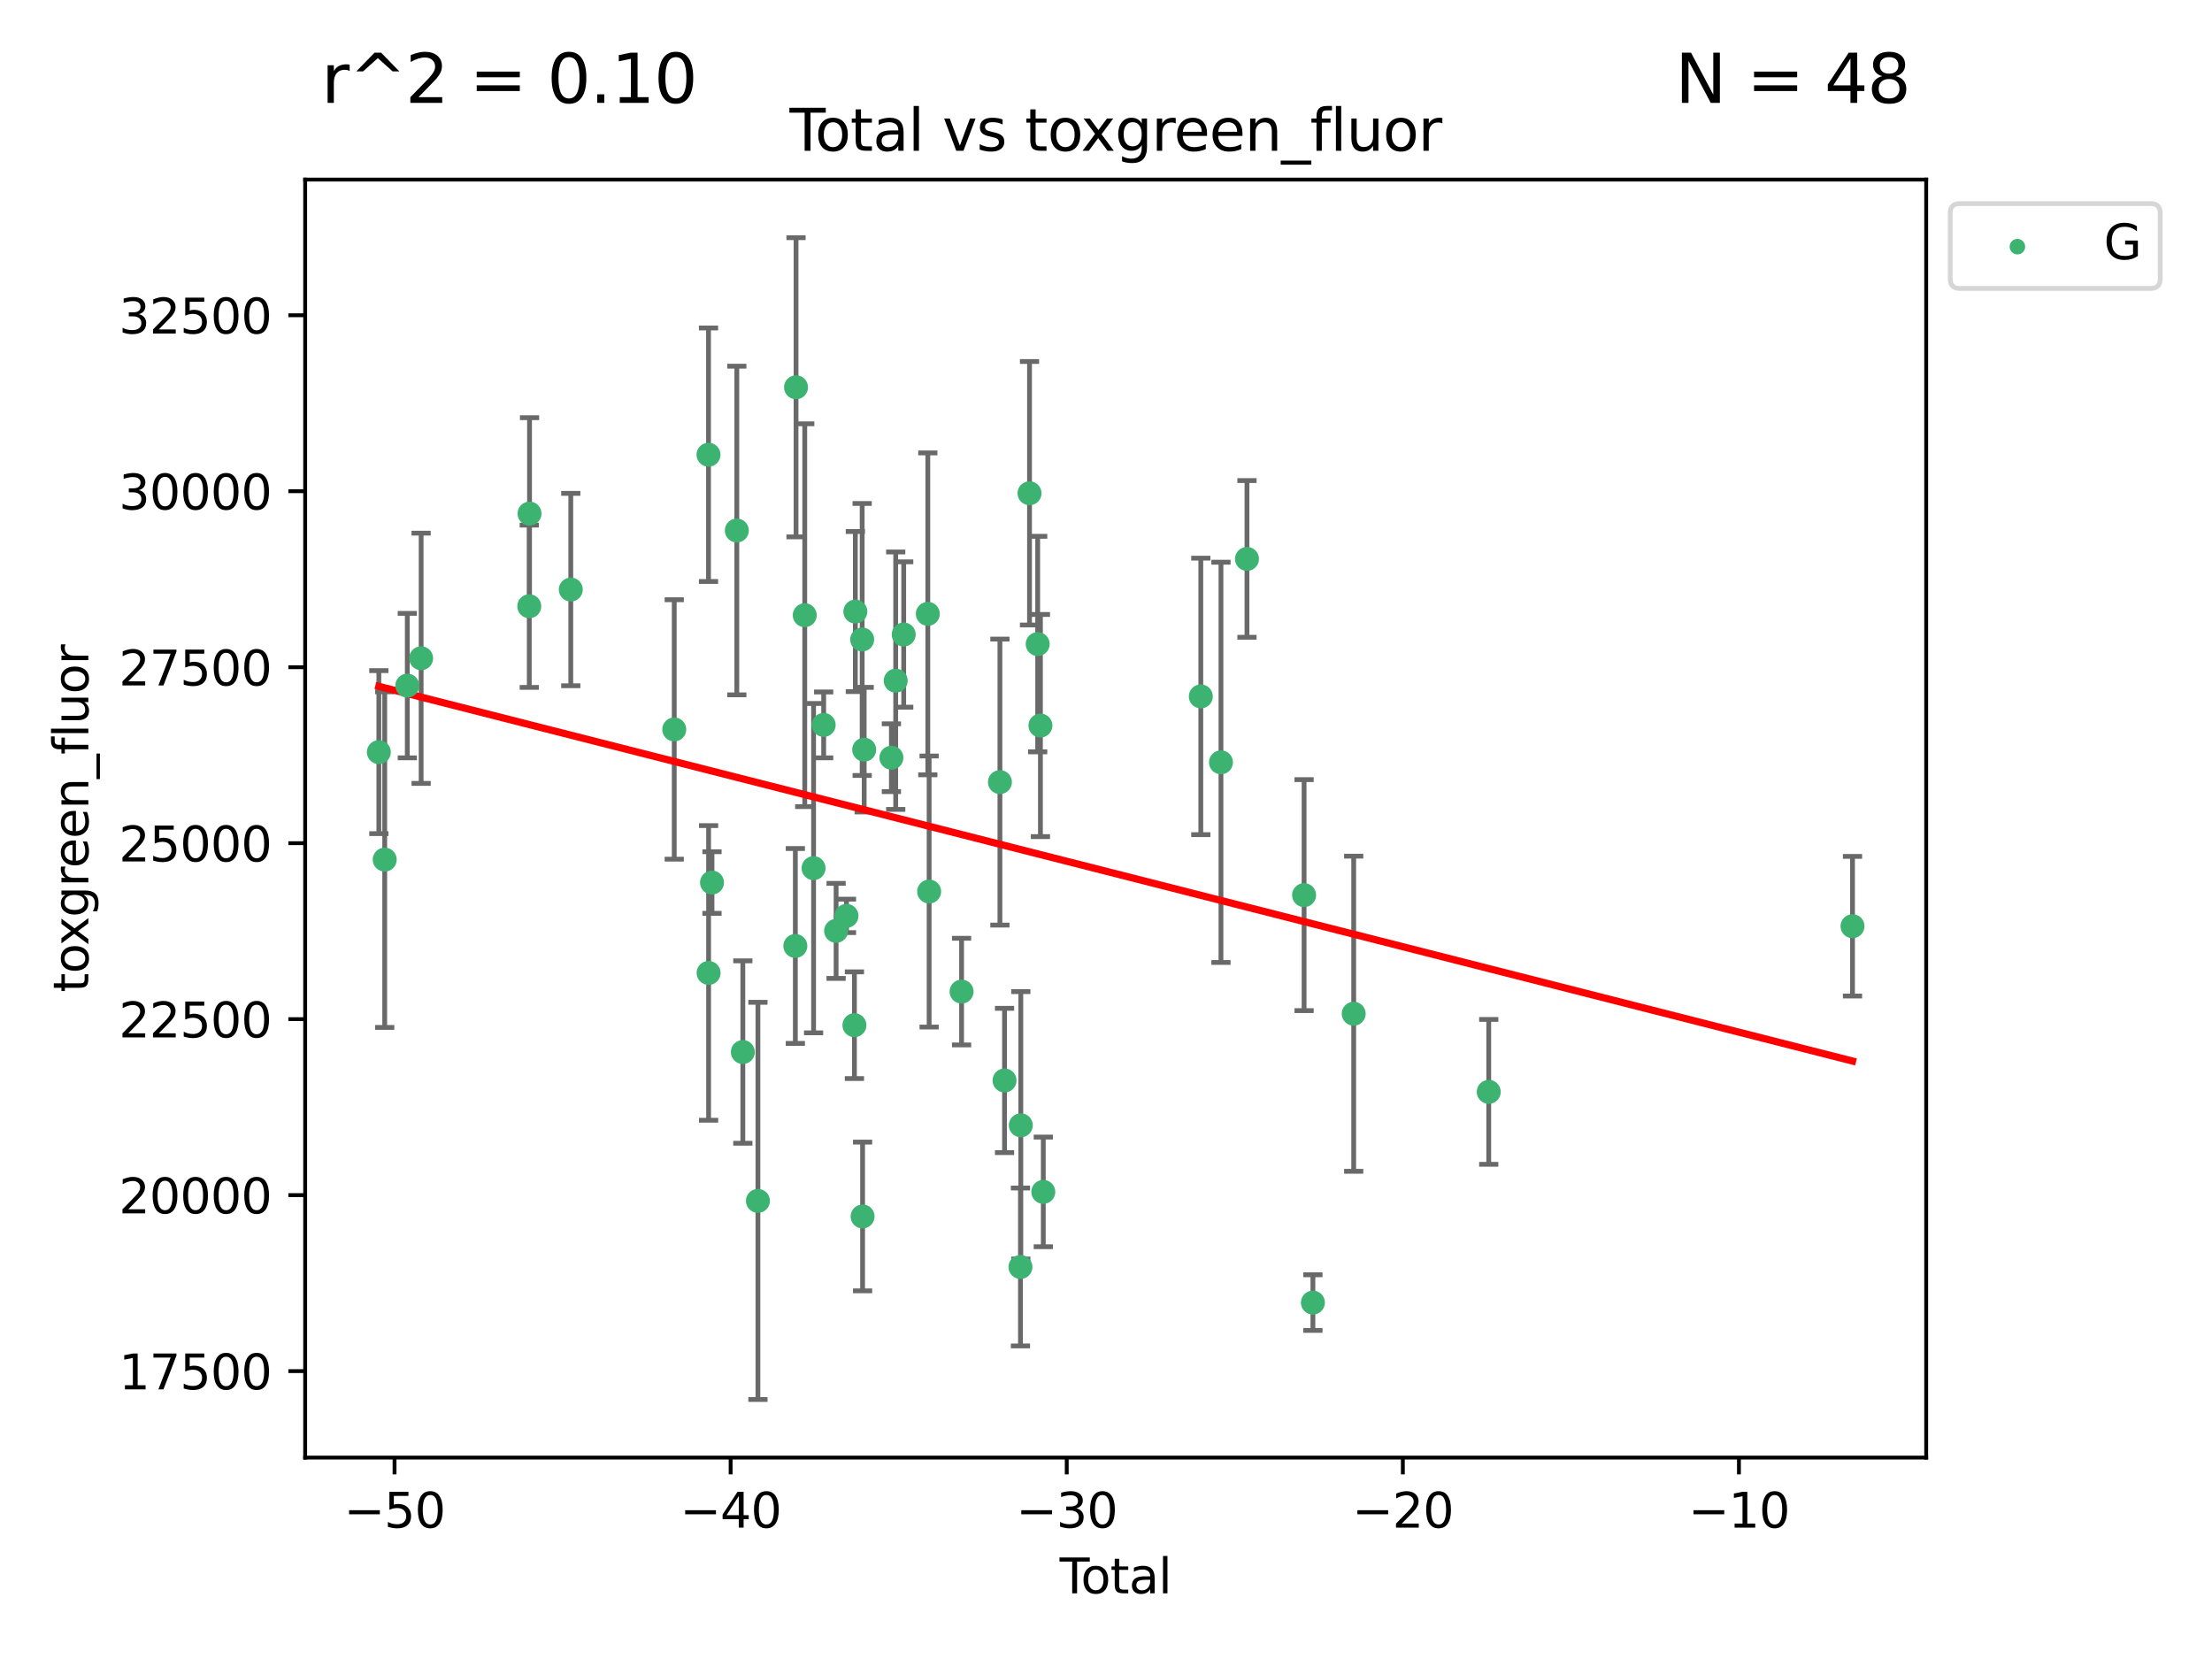 <?xml version="1.0" encoding="utf-8" standalone="no"?>
<!DOCTYPE svg PUBLIC "-//W3C//DTD SVG 1.1//EN"
  "http://www.w3.org/Graphics/SVG/1.1/DTD/svg11.dtd">
<svg xmlns:xlink="http://www.w3.org/1999/xlink" width="460.8pt" height="345.6pt" viewBox="0 0 460.8 345.6" xmlns="http://www.w3.org/2000/svg" version="1.1">
 <defs>
  <style type="text/css">*{stroke-linejoin: round; stroke-linecap: butt}</style>
 </defs>
 <g id="figure_1">
  <g id="patch_1">
   <path d="M 0 345.6 
L 460.8 345.6 
L 460.8 0 
L 0 0 
z
" style="fill: #ffffff"/>
  </g>
  <g id="axes_1">
   <g id="patch_2">
    <path d="M 63.571 303.64 
L 401.26 303.64 
L 401.26 37.411 
L 63.571 37.411 
z
" style="fill: #ffffff"/>
   </g>
   <g id="PathCollection_1">
    <defs>
     <path id="m7cd2147541" d="M 0 1.118 
C 0.297 1.118 0.581 1 0.791 0.791 
C 1 0.581 1.118 0.297 1.118 0 
C 1.118 -0.297 1 -0.581 0.791 -0.791 
C 0.581 -1 0.297 -1.118 0 -1.118 
C -0.297 -1.118 -0.581 -1 -0.791 -0.791 
C -1 -0.581 -1.118 -0.297 -1.118 0 
C -1.118 0.297 -1 0.581 -0.791 0.791 
C -0.581 1 -0.297 1.118 0 1.118 
z
" style="stroke: #3cb371"/>
    </defs>
    <g clip-path="url(#pd0bba29c1c)">
     <use xlink:href="#m7cd2147541" x="78.921" y="156.682" style="fill: #3cb371; stroke: #3cb371"/>
     <use xlink:href="#m7cd2147541" x="80.143" y="179.073" style="fill: #3cb371; stroke: #3cb371"/>
     <use xlink:href="#m7cd2147541" x="84.848" y="142.825" style="fill: #3cb371; stroke: #3cb371"/>
     <use xlink:href="#m7cd2147541" x="87.729" y="137.13" style="fill: #3cb371; stroke: #3cb371"/>
     <use xlink:href="#m7cd2147541" x="110.258" y="126.294" style="fill: #3cb371; stroke: #3cb371"/>
     <use xlink:href="#m7cd2147541" x="110.312" y="106.989" style="fill: #3cb371; stroke: #3cb371"/>
     <use xlink:href="#m7cd2147541" x="118.905" y="122.815" style="fill: #3cb371; stroke: #3cb371"/>
     <use xlink:href="#m7cd2147541" x="140.458" y="151.956" style="fill: #3cb371; stroke: #3cb371"/>
     <use xlink:href="#m7cd2147541" x="147.595" y="94.728" style="fill: #3cb371; stroke: #3cb371"/>
     <use xlink:href="#m7cd2147541" x="147.614" y="202.68" style="fill: #3cb371; stroke: #3cb371"/>
     <use xlink:href="#m7cd2147541" x="148.322" y="183.851" style="fill: #3cb371; stroke: #3cb371"/>
     <use xlink:href="#m7cd2147541" x="153.492" y="110.516" style="fill: #3cb371; stroke: #3cb371"/>
     <use xlink:href="#m7cd2147541" x="154.747" y="219.157" style="fill: #3cb371; stroke: #3cb371"/>
     <use xlink:href="#m7cd2147541" x="157.889" y="250.168" style="fill: #3cb371; stroke: #3cb371"/>
     <use xlink:href="#m7cd2147541" x="165.684" y="197.062" style="fill: #3cb371; stroke: #3cb371"/>
     <use xlink:href="#m7cd2147541" x="165.828" y="80.677" style="fill: #3cb371; stroke: #3cb371"/>
     <use xlink:href="#m7cd2147541" x="167.644" y="128.156" style="fill: #3cb371; stroke: #3cb371"/>
     <use xlink:href="#m7cd2147541" x="169.483" y="180.849" style="fill: #3cb371; stroke: #3cb371"/>
     <use xlink:href="#m7cd2147541" x="171.586" y="151.012" style="fill: #3cb371; stroke: #3cb371"/>
     <use xlink:href="#m7cd2147541" x="174.176" y="193.919" style="fill: #3cb371; stroke: #3cb371"/>
     <use xlink:href="#m7cd2147541" x="176.336" y="190.794" style="fill: #3cb371; stroke: #3cb371"/>
     <use xlink:href="#m7cd2147541" x="177.992" y="213.567" style="fill: #3cb371; stroke: #3cb371"/>
     <use xlink:href="#m7cd2147541" x="178.185" y="127.398" style="fill: #3cb371; stroke: #3cb371"/>
     <use xlink:href="#m7cd2147541" x="179.605" y="133.216" style="fill: #3cb371; stroke: #3cb371"/>
     <use xlink:href="#m7cd2147541" x="179.692" y="253.409" style="fill: #3cb371; stroke: #3cb371"/>
     <use xlink:href="#m7cd2147541" x="180.026" y="156.171" style="fill: #3cb371; stroke: #3cb371"/>
     <use xlink:href="#m7cd2147541" x="185.695" y="157.841" style="fill: #3cb371; stroke: #3cb371"/>
     <use xlink:href="#m7cd2147541" x="186.593" y="141.798" style="fill: #3cb371; stroke: #3cb371"/>
     <use xlink:href="#m7cd2147541" x="188.257" y="132.178" style="fill: #3cb371; stroke: #3cb371"/>
     <use xlink:href="#m7cd2147541" x="193.281" y="127.878" style="fill: #3cb371; stroke: #3cb371"/>
     <use xlink:href="#m7cd2147541" x="193.556" y="185.721" style="fill: #3cb371; stroke: #3cb371"/>
     <use xlink:href="#m7cd2147541" x="200.313" y="206.568" style="fill: #3cb371; stroke: #3cb371"/>
     <use xlink:href="#m7cd2147541" x="208.3" y="162.925" style="fill: #3cb371; stroke: #3cb371"/>
     <use xlink:href="#m7cd2147541" x="209.264" y="225.08" style="fill: #3cb371; stroke: #3cb371"/>
     <use xlink:href="#m7cd2147541" x="212.581" y="263.934" style="fill: #3cb371; stroke: #3cb371"/>
     <use xlink:href="#m7cd2147541" x="212.653" y="234.419" style="fill: #3cb371; stroke: #3cb371"/>
     <use xlink:href="#m7cd2147541" x="214.468" y="102.753" style="fill: #3cb371; stroke: #3cb371"/>
     <use xlink:href="#m7cd2147541" x="216.169" y="134.173" style="fill: #3cb371; stroke: #3cb371"/>
     <use xlink:href="#m7cd2147541" x="216.74" y="151.144" style="fill: #3cb371; stroke: #3cb371"/>
     <use xlink:href="#m7cd2147541" x="217.338" y="248.292" style="fill: #3cb371; stroke: #3cb371"/>
     <use xlink:href="#m7cd2147541" x="250.151" y="145.073" style="fill: #3cb371; stroke: #3cb371"/>
     <use xlink:href="#m7cd2147541" x="254.349" y="158.806" style="fill: #3cb371; stroke: #3cb371"/>
     <use xlink:href="#m7cd2147541" x="259.768" y="116.433" style="fill: #3cb371; stroke: #3cb371"/>
     <use xlink:href="#m7cd2147541" x="271.666" y="186.469" style="fill: #3cb371; stroke: #3cb371"/>
     <use xlink:href="#m7cd2147541" x="273.503" y="271.352" style="fill: #3cb371; stroke: #3cb371"/>
     <use xlink:href="#m7cd2147541" x="281.999" y="211.177" style="fill: #3cb371; stroke: #3cb371"/>
     <use xlink:href="#m7cd2147541" x="310.133" y="227.456" style="fill: #3cb371; stroke: #3cb371"/>
     <use xlink:href="#m7cd2147541" x="385.911" y="192.947" style="fill: #3cb371; stroke: #3cb371"/>
    </g>
   </g>
   <g id="matplotlib.axis_1">
    <g id="xtick_1">
     <g id="line2d_1">
      <defs>
       <path id="m97e95eb93e" d="M 0 0 
L 0 3.5 
" style="stroke: #000000; stroke-width: 0.8"/>
      </defs>
      <g>
       <use xlink:href="#m97e95eb93e" x="82.19" y="303.64" style="stroke: #000000; stroke-width: 0.8"/>
      </g>
     </g>
     <g id="text_1">
      <!-- −50 -->
      <g transform="translate(71.637 318.238)scale(0.1 -0.1)">
       <defs>
        <path id="DejaVuSans-2212" d="M 678 2272 
L 4684 2272 
L 4684 1741 
L 678 1741 
L 678 2272 
z
" transform="scale(0.016)"/>
        <path id="DejaVuSans-35" d="M 691 4666 
L 3169 4666 
L 3169 4134 
L 1269 4134 
L 1269 2991 
Q 1406 3038 1543 3061 
Q 1681 3084 1819 3084 
Q 2600 3084 3056 2656 
Q 3513 2228 3513 1497 
Q 3513 744 3044 326 
Q 2575 -91 1722 -91 
Q 1428 -91 1123 -41 
Q 819 9 494 109 
L 494 744 
Q 775 591 1075 516 
Q 1375 441 1709 441 
Q 2250 441 2565 725 
Q 2881 1009 2881 1497 
Q 2881 1984 2565 2268 
Q 2250 2553 1709 2553 
Q 1456 2553 1204 2497 
Q 953 2441 691 2322 
L 691 4666 
z
" transform="scale(0.016)"/>
        <path id="DejaVuSans-30" d="M 2034 4250 
Q 1547 4250 1301 3770 
Q 1056 3291 1056 2328 
Q 1056 1369 1301 889 
Q 1547 409 2034 409 
Q 2525 409 2770 889 
Q 3016 1369 3016 2328 
Q 3016 3291 2770 3770 
Q 2525 4250 2034 4250 
z
M 2034 4750 
Q 2819 4750 3233 4129 
Q 3647 3509 3647 2328 
Q 3647 1150 3233 529 
Q 2819 -91 2034 -91 
Q 1250 -91 836 529 
Q 422 1150 422 2328 
Q 422 3509 836 4129 
Q 1250 4750 2034 4750 
z
" transform="scale(0.016)"/>
       </defs>
       <use xlink:href="#DejaVuSans-2212"/>
       <use xlink:href="#DejaVuSans-35" x="83.789"/>
       <use xlink:href="#DejaVuSans-30" x="147.412"/>
      </g>
     </g>
    </g>
    <g id="xtick_2">
     <g id="line2d_2">
      <g>
       <use xlink:href="#m97e95eb93e" x="152.205" y="303.64" style="stroke: #000000; stroke-width: 0.8"/>
      </g>
     </g>
     <g id="text_2">
      <!-- −40 -->
      <g transform="translate(141.653 318.238)scale(0.1 -0.1)">
       <defs>
        <path id="DejaVuSans-34" d="M 2419 4116 
L 825 1625 
L 2419 1625 
L 2419 4116 
z
M 2253 4666 
L 3047 4666 
L 3047 1625 
L 3713 1625 
L 3713 1100 
L 3047 1100 
L 3047 0 
L 2419 0 
L 2419 1100 
L 313 1100 
L 313 1709 
L 2253 4666 
z
" transform="scale(0.016)"/>
       </defs>
       <use xlink:href="#DejaVuSans-2212"/>
       <use xlink:href="#DejaVuSans-34" x="83.789"/>
       <use xlink:href="#DejaVuSans-30" x="147.412"/>
      </g>
     </g>
    </g>
    <g id="xtick_3">
     <g id="line2d_3">
      <g>
       <use xlink:href="#m97e95eb93e" x="222.221" y="303.64" style="stroke: #000000; stroke-width: 0.8"/>
      </g>
     </g>
     <g id="text_3">
      <!-- −30 -->
      <g transform="translate(211.669 318.238)scale(0.1 -0.1)">
       <defs>
        <path id="DejaVuSans-33" d="M 2597 2516 
Q 3050 2419 3304 2112 
Q 3559 1806 3559 1356 
Q 3559 666 3084 287 
Q 2609 -91 1734 -91 
Q 1441 -91 1130 -33 
Q 819 25 488 141 
L 488 750 
Q 750 597 1062 519 
Q 1375 441 1716 441 
Q 2309 441 2620 675 
Q 2931 909 2931 1356 
Q 2931 1769 2642 2001 
Q 2353 2234 1838 2234 
L 1294 2234 
L 1294 2753 
L 1863 2753 
Q 2328 2753 2575 2939 
Q 2822 3125 2822 3475 
Q 2822 3834 2567 4026 
Q 2313 4219 1838 4219 
Q 1578 4219 1281 4162 
Q 984 4106 628 3988 
L 628 4550 
Q 988 4650 1302 4700 
Q 1616 4750 1894 4750 
Q 2613 4750 3031 4423 
Q 3450 4097 3450 3541 
Q 3450 3153 3228 2886 
Q 3006 2619 2597 2516 
z
" transform="scale(0.016)"/>
       </defs>
       <use xlink:href="#DejaVuSans-2212"/>
       <use xlink:href="#DejaVuSans-33" x="83.789"/>
       <use xlink:href="#DejaVuSans-30" x="147.412"/>
      </g>
     </g>
    </g>
    <g id="xtick_4">
     <g id="line2d_4">
      <g>
       <use xlink:href="#m97e95eb93e" x="292.237" y="303.64" style="stroke: #000000; stroke-width: 0.8"/>
      </g>
     </g>
     <g id="text_4">
      <!-- −20 -->
      <g transform="translate(281.684 318.238)scale(0.1 -0.1)">
       <defs>
        <path id="DejaVuSans-32" d="M 1228 531 
L 3431 531 
L 3431 0 
L 469 0 
L 469 531 
Q 828 903 1448 1529 
Q 2069 2156 2228 2338 
Q 2531 2678 2651 2914 
Q 2772 3150 2772 3378 
Q 2772 3750 2511 3984 
Q 2250 4219 1831 4219 
Q 1534 4219 1204 4116 
Q 875 4013 500 3803 
L 500 4441 
Q 881 4594 1212 4672 
Q 1544 4750 1819 4750 
Q 2544 4750 2975 4387 
Q 3406 4025 3406 3419 
Q 3406 3131 3298 2873 
Q 3191 2616 2906 2266 
Q 2828 2175 2409 1742 
Q 1991 1309 1228 531 
z
" transform="scale(0.016)"/>
       </defs>
       <use xlink:href="#DejaVuSans-2212"/>
       <use xlink:href="#DejaVuSans-32" x="83.789"/>
       <use xlink:href="#DejaVuSans-30" x="147.412"/>
      </g>
     </g>
    </g>
    <g id="xtick_5">
     <g id="line2d_5">
      <g>
       <use xlink:href="#m97e95eb93e" x="362.252" y="303.64" style="stroke: #000000; stroke-width: 0.8"/>
      </g>
     </g>
     <g id="text_5">
      <!-- −10 -->
      <g transform="translate(351.7 318.238)scale(0.1 -0.1)">
       <defs>
        <path id="DejaVuSans-31" d="M 794 531 
L 1825 531 
L 1825 4091 
L 703 3866 
L 703 4441 
L 1819 4666 
L 2450 4666 
L 2450 531 
L 3481 531 
L 3481 0 
L 794 0 
L 794 531 
z
" transform="scale(0.016)"/>
       </defs>
       <use xlink:href="#DejaVuSans-2212"/>
       <use xlink:href="#DejaVuSans-31" x="83.789"/>
       <use xlink:href="#DejaVuSans-30" x="147.412"/>
      </g>
     </g>
    </g>
    <g id="text_6">
     <!-- Total -->
     <g transform="translate(220.739 331.917)scale(0.1 -0.1)">
      <defs>
       <path id="DejaVuSans-54" d="M -19 4666 
L 3928 4666 
L 3928 4134 
L 2272 4134 
L 2272 0 
L 1638 0 
L 1638 4134 
L -19 4134 
L -19 4666 
z
" transform="scale(0.016)"/>
       <path id="DejaVuSans-6f" d="M 1959 3097 
Q 1497 3097 1228 2736 
Q 959 2375 959 1747 
Q 959 1119 1226 758 
Q 1494 397 1959 397 
Q 2419 397 2687 759 
Q 2956 1122 2956 1747 
Q 2956 2369 2687 2733 
Q 2419 3097 1959 3097 
z
M 1959 3584 
Q 2709 3584 3137 3096 
Q 3566 2609 3566 1747 
Q 3566 888 3137 398 
Q 2709 -91 1959 -91 
Q 1206 -91 779 398 
Q 353 888 353 1747 
Q 353 2609 779 3096 
Q 1206 3584 1959 3584 
z
" transform="scale(0.016)"/>
       <path id="DejaVuSans-74" d="M 1172 4494 
L 1172 3500 
L 2356 3500 
L 2356 3053 
L 1172 3053 
L 1172 1153 
Q 1172 725 1289 603 
Q 1406 481 1766 481 
L 2356 481 
L 2356 0 
L 1766 0 
Q 1100 0 847 248 
Q 594 497 594 1153 
L 594 3053 
L 172 3053 
L 172 3500 
L 594 3500 
L 594 4494 
L 1172 4494 
z
" transform="scale(0.016)"/>
       <path id="DejaVuSans-61" d="M 2194 1759 
Q 1497 1759 1228 1600 
Q 959 1441 959 1056 
Q 959 750 1161 570 
Q 1363 391 1709 391 
Q 2188 391 2477 730 
Q 2766 1069 2766 1631 
L 2766 1759 
L 2194 1759 
z
M 3341 1997 
L 3341 0 
L 2766 0 
L 2766 531 
Q 2569 213 2275 61 
Q 1981 -91 1556 -91 
Q 1019 -91 701 211 
Q 384 513 384 1019 
Q 384 1609 779 1909 
Q 1175 2209 1959 2209 
L 2766 2209 
L 2766 2266 
Q 2766 2663 2505 2880 
Q 2244 3097 1772 3097 
Q 1472 3097 1187 3025 
Q 903 2953 641 2809 
L 641 3341 
Q 956 3463 1253 3523 
Q 1550 3584 1831 3584 
Q 2591 3584 2966 3190 
Q 3341 2797 3341 1997 
z
" transform="scale(0.016)"/>
       <path id="DejaVuSans-6c" d="M 603 4863 
L 1178 4863 
L 1178 0 
L 603 0 
L 603 4863 
z
" transform="scale(0.016)"/>
      </defs>
      <use xlink:href="#DejaVuSans-54"/>
      <use xlink:href="#DejaVuSans-6f" x="44.084"/>
      <use xlink:href="#DejaVuSans-74" x="105.266"/>
      <use xlink:href="#DejaVuSans-61" x="144.475"/>
      <use xlink:href="#DejaVuSans-6c" x="205.754"/>
     </g>
    </g>
   </g>
   <g id="matplotlib.axis_2">
    <g id="ytick_1">
     <g id="line2d_6">
      <defs>
       <path id="m443d4b2716" d="M 0 0 
L -3.5 0 
" style="stroke: #000000; stroke-width: 0.8"/>
      </defs>
      <g>
       <use xlink:href="#m443d4b2716" x="63.571" y="285.627" style="stroke: #000000; stroke-width: 0.8"/>
      </g>
     </g>
     <g id="text_7">
      <!-- 17500 -->
      <g transform="translate(24.759 289.426)scale(0.1 -0.1)">
       <defs>
        <path id="DejaVuSans-37" d="M 525 4666 
L 3525 4666 
L 3525 4397 
L 1831 0 
L 1172 0 
L 2766 4134 
L 525 4134 
L 525 4666 
z
" transform="scale(0.016)"/>
       </defs>
       <use xlink:href="#DejaVuSans-31"/>
       <use xlink:href="#DejaVuSans-37" x="63.623"/>
       <use xlink:href="#DejaVuSans-35" x="127.246"/>
       <use xlink:href="#DejaVuSans-30" x="190.869"/>
       <use xlink:href="#DejaVuSans-30" x="254.492"/>
      </g>
     </g>
    </g>
    <g id="ytick_2">
     <g id="line2d_7">
      <g>
       <use xlink:href="#m443d4b2716" x="63.571" y="248.968" style="stroke: #000000; stroke-width: 0.8"/>
      </g>
     </g>
     <g id="text_8">
      <!-- 20000 -->
      <g transform="translate(24.759 252.768)scale(0.1 -0.1)">
       <use xlink:href="#DejaVuSans-32"/>
       <use xlink:href="#DejaVuSans-30" x="63.623"/>
       <use xlink:href="#DejaVuSans-30" x="127.246"/>
       <use xlink:href="#DejaVuSans-30" x="190.869"/>
       <use xlink:href="#DejaVuSans-30" x="254.492"/>
      </g>
     </g>
    </g>
    <g id="ytick_3">
     <g id="line2d_8">
      <g>
       <use xlink:href="#m443d4b2716" x="63.571" y="212.31" style="stroke: #000000; stroke-width: 0.8"/>
      </g>
     </g>
     <g id="text_9">
      <!-- 22500 -->
      <g transform="translate(24.759 216.109)scale(0.1 -0.1)">
       <use xlink:href="#DejaVuSans-32"/>
       <use xlink:href="#DejaVuSans-32" x="63.623"/>
       <use xlink:href="#DejaVuSans-35" x="127.246"/>
       <use xlink:href="#DejaVuSans-30" x="190.869"/>
       <use xlink:href="#DejaVuSans-30" x="254.492"/>
      </g>
     </g>
    </g>
    <g id="ytick_4">
     <g id="line2d_9">
      <g>
       <use xlink:href="#m443d4b2716" x="63.571" y="175.651" style="stroke: #000000; stroke-width: 0.8"/>
      </g>
     </g>
     <g id="text_10">
      <!-- 25000 -->
      <g transform="translate(24.759 179.45)scale(0.1 -0.1)">
       <use xlink:href="#DejaVuSans-32"/>
       <use xlink:href="#DejaVuSans-35" x="63.623"/>
       <use xlink:href="#DejaVuSans-30" x="127.246"/>
       <use xlink:href="#DejaVuSans-30" x="190.869"/>
       <use xlink:href="#DejaVuSans-30" x="254.492"/>
      </g>
     </g>
    </g>
    <g id="ytick_5">
     <g id="line2d_10">
      <g>
       <use xlink:href="#m443d4b2716" x="63.571" y="138.992" style="stroke: #000000; stroke-width: 0.8"/>
      </g>
     </g>
     <g id="text_11">
      <!-- 27500 -->
      <g transform="translate(24.759 142.791)scale(0.1 -0.1)">
       <use xlink:href="#DejaVuSans-32"/>
       <use xlink:href="#DejaVuSans-37" x="63.623"/>
       <use xlink:href="#DejaVuSans-35" x="127.246"/>
       <use xlink:href="#DejaVuSans-30" x="190.869"/>
       <use xlink:href="#DejaVuSans-30" x="254.492"/>
      </g>
     </g>
    </g>
    <g id="ytick_6">
     <g id="line2d_11">
      <g>
       <use xlink:href="#m443d4b2716" x="63.571" y="102.333" style="stroke: #000000; stroke-width: 0.8"/>
      </g>
     </g>
     <g id="text_12">
      <!-- 30000 -->
      <g transform="translate(24.759 106.133)scale(0.1 -0.1)">
       <use xlink:href="#DejaVuSans-33"/>
       <use xlink:href="#DejaVuSans-30" x="63.623"/>
       <use xlink:href="#DejaVuSans-30" x="127.246"/>
       <use xlink:href="#DejaVuSans-30" x="190.869"/>
       <use xlink:href="#DejaVuSans-30" x="254.492"/>
      </g>
     </g>
    </g>
    <g id="ytick_7">
     <g id="line2d_12">
      <g>
       <use xlink:href="#m443d4b2716" x="63.571" y="65.675" style="stroke: #000000; stroke-width: 0.8"/>
      </g>
     </g>
     <g id="text_13">
      <!-- 32500 -->
      <g transform="translate(24.759 69.474)scale(0.1 -0.1)">
       <use xlink:href="#DejaVuSans-33"/>
       <use xlink:href="#DejaVuSans-32" x="63.623"/>
       <use xlink:href="#DejaVuSans-35" x="127.246"/>
       <use xlink:href="#DejaVuSans-30" x="190.869"/>
       <use xlink:href="#DejaVuSans-30" x="254.492"/>
      </g>
     </g>
    </g>
    <g id="text_14">
     <!-- toxgreen_fluor -->
     <g transform="translate(18.401 206.72)rotate(-90)scale(0.1 -0.1)">
      <defs>
       <path id="DejaVuSans-78" d="M 3513 3500 
L 2247 1797 
L 3578 0 
L 2900 0 
L 1881 1375 
L 863 0 
L 184 0 
L 1544 1831 
L 300 3500 
L 978 3500 
L 1906 2253 
L 2834 3500 
L 3513 3500 
z
" transform="scale(0.016)"/>
       <path id="DejaVuSans-67" d="M 2906 1791 
Q 2906 2416 2648 2759 
Q 2391 3103 1925 3103 
Q 1463 3103 1205 2759 
Q 947 2416 947 1791 
Q 947 1169 1205 825 
Q 1463 481 1925 481 
Q 2391 481 2648 825 
Q 2906 1169 2906 1791 
z
M 3481 434 
Q 3481 -459 3084 -895 
Q 2688 -1331 1869 -1331 
Q 1566 -1331 1297 -1286 
Q 1028 -1241 775 -1147 
L 775 -588 
Q 1028 -725 1275 -790 
Q 1522 -856 1778 -856 
Q 2344 -856 2625 -561 
Q 2906 -266 2906 331 
L 2906 616 
Q 2728 306 2450 153 
Q 2172 0 1784 0 
Q 1141 0 747 490 
Q 353 981 353 1791 
Q 353 2603 747 3093 
Q 1141 3584 1784 3584 
Q 2172 3584 2450 3431 
Q 2728 3278 2906 2969 
L 2906 3500 
L 3481 3500 
L 3481 434 
z
" transform="scale(0.016)"/>
       <path id="DejaVuSans-72" d="M 2631 2963 
Q 2534 3019 2420 3045 
Q 2306 3072 2169 3072 
Q 1681 3072 1420 2755 
Q 1159 2438 1159 1844 
L 1159 0 
L 581 0 
L 581 3500 
L 1159 3500 
L 1159 2956 
Q 1341 3275 1631 3429 
Q 1922 3584 2338 3584 
Q 2397 3584 2469 3576 
Q 2541 3569 2628 3553 
L 2631 2963 
z
" transform="scale(0.016)"/>
       <path id="DejaVuSans-65" d="M 3597 1894 
L 3597 1613 
L 953 1613 
Q 991 1019 1311 708 
Q 1631 397 2203 397 
Q 2534 397 2845 478 
Q 3156 559 3463 722 
L 3463 178 
Q 3153 47 2828 -22 
Q 2503 -91 2169 -91 
Q 1331 -91 842 396 
Q 353 884 353 1716 
Q 353 2575 817 3079 
Q 1281 3584 2069 3584 
Q 2775 3584 3186 3129 
Q 3597 2675 3597 1894 
z
M 3022 2063 
Q 3016 2534 2758 2815 
Q 2500 3097 2075 3097 
Q 1594 3097 1305 2825 
Q 1016 2553 972 2059 
L 3022 2063 
z
" transform="scale(0.016)"/>
       <path id="DejaVuSans-6e" d="M 3513 2113 
L 3513 0 
L 2938 0 
L 2938 2094 
Q 2938 2591 2744 2837 
Q 2550 3084 2163 3084 
Q 1697 3084 1428 2787 
Q 1159 2491 1159 1978 
L 1159 0 
L 581 0 
L 581 3500 
L 1159 3500 
L 1159 2956 
Q 1366 3272 1645 3428 
Q 1925 3584 2291 3584 
Q 2894 3584 3203 3211 
Q 3513 2838 3513 2113 
z
" transform="scale(0.016)"/>
       <path id="DejaVuSans-5f" d="M 3263 -1063 
L 3263 -1509 
L -63 -1509 
L -63 -1063 
L 3263 -1063 
z
" transform="scale(0.016)"/>
       <path id="DejaVuSans-66" d="M 2375 4863 
L 2375 4384 
L 1825 4384 
Q 1516 4384 1395 4259 
Q 1275 4134 1275 3809 
L 1275 3500 
L 2222 3500 
L 2222 3053 
L 1275 3053 
L 1275 0 
L 697 0 
L 697 3053 
L 147 3053 
L 147 3500 
L 697 3500 
L 697 3744 
Q 697 4328 969 4595 
Q 1241 4863 1831 4863 
L 2375 4863 
z
" transform="scale(0.016)"/>
       <path id="DejaVuSans-75" d="M 544 1381 
L 544 3500 
L 1119 3500 
L 1119 1403 
Q 1119 906 1312 657 
Q 1506 409 1894 409 
Q 2359 409 2629 706 
Q 2900 1003 2900 1516 
L 2900 3500 
L 3475 3500 
L 3475 0 
L 2900 0 
L 2900 538 
Q 2691 219 2414 64 
Q 2138 -91 1772 -91 
Q 1169 -91 856 284 
Q 544 659 544 1381 
z
M 1991 3584 
L 1991 3584 
z
" transform="scale(0.016)"/>
      </defs>
      <use xlink:href="#DejaVuSans-74"/>
      <use xlink:href="#DejaVuSans-6f" x="39.209"/>
      <use xlink:href="#DejaVuSans-78" x="97.266"/>
      <use xlink:href="#DejaVuSans-67" x="156.445"/>
      <use xlink:href="#DejaVuSans-72" x="219.922"/>
      <use xlink:href="#DejaVuSans-65" x="258.785"/>
      <use xlink:href="#DejaVuSans-65" x="320.309"/>
      <use xlink:href="#DejaVuSans-6e" x="381.832"/>
      <use xlink:href="#DejaVuSans-5f" x="445.211"/>
      <use xlink:href="#DejaVuSans-66" x="495.211"/>
      <use xlink:href="#DejaVuSans-6c" x="530.416"/>
      <use xlink:href="#DejaVuSans-75" x="558.199"/>
      <use xlink:href="#DejaVuSans-6f" x="621.578"/>
      <use xlink:href="#DejaVuSans-72" x="682.76"/>
     </g>
    </g>
   </g>
   <g id="LineCollection_1">
    <path d="M 78.921 173.663 
L 78.921 139.701 
" clip-path="url(#pd0bba29c1c)" style="fill: none; stroke: #696969"/>
    <path d="M 80.143 214.032 
L 80.143 144.113 
" clip-path="url(#pd0bba29c1c)" style="fill: none; stroke: #696969"/>
    <path d="M 84.848 157.872 
L 84.848 127.779 
" clip-path="url(#pd0bba29c1c)" style="fill: none; stroke: #696969"/>
    <path d="M 87.729 163.198 
L 87.729 111.063 
" clip-path="url(#pd0bba29c1c)" style="fill: none; stroke: #696969"/>
    <path d="M 110.258 143.197 
L 110.258 109.392 
" clip-path="url(#pd0bba29c1c)" style="fill: none; stroke: #696969"/>
    <path d="M 110.312 126.968 
L 110.312 87.011 
" clip-path="url(#pd0bba29c1c)" style="fill: none; stroke: #696969"/>
    <path d="M 118.905 142.852 
L 118.905 102.777 
" clip-path="url(#pd0bba29c1c)" style="fill: none; stroke: #696969"/>
    <path d="M 140.458 178.979 
L 140.458 124.933 
" clip-path="url(#pd0bba29c1c)" style="fill: none; stroke: #696969"/>
    <path d="M 147.595 121.136 
L 147.595 68.319 
" clip-path="url(#pd0bba29c1c)" style="fill: none; stroke: #696969"/>
    <path d="M 147.614 233.368 
L 147.614 171.991 
" clip-path="url(#pd0bba29c1c)" style="fill: none; stroke: #696969"/>
    <path d="M 148.322 190.267 
L 148.322 177.434 
" clip-path="url(#pd0bba29c1c)" style="fill: none; stroke: #696969"/>
    <path d="M 153.492 144.749 
L 153.492 76.283 
" clip-path="url(#pd0bba29c1c)" style="fill: none; stroke: #696969"/>
    <path d="M 154.747 238.156 
L 154.747 200.158 
" clip-path="url(#pd0bba29c1c)" style="fill: none; stroke: #696969"/>
    <path d="M 157.889 291.539 
L 157.889 208.798 
" clip-path="url(#pd0bba29c1c)" style="fill: none; stroke: #696969"/>
    <path d="M 165.684 217.362 
L 165.684 176.762 
" clip-path="url(#pd0bba29c1c)" style="fill: none; stroke: #696969"/>
    <path d="M 165.828 111.842 
L 165.828 49.513 
" clip-path="url(#pd0bba29c1c)" style="fill: none; stroke: #696969"/>
    <path d="M 167.644 168.033 
L 167.644 88.28 
" clip-path="url(#pd0bba29c1c)" style="fill: none; stroke: #696969"/>
    <path d="M 169.483 215.154 
L 169.483 146.545 
" clip-path="url(#pd0bba29c1c)" style="fill: none; stroke: #696969"/>
    <path d="M 171.586 157.872 
L 171.586 144.151 
" clip-path="url(#pd0bba29c1c)" style="fill: none; stroke: #696969"/>
    <path d="M 174.176 203.821 
L 174.176 184.017 
" clip-path="url(#pd0bba29c1c)" style="fill: none; stroke: #696969"/>
    <path d="M 176.336 194.279 
L 176.336 187.308 
" clip-path="url(#pd0bba29c1c)" style="fill: none; stroke: #696969"/>
    <path d="M 177.992 224.679 
L 177.992 202.456 
" clip-path="url(#pd0bba29c1c)" style="fill: none; stroke: #696969"/>
    <path d="M 178.185 144.071 
L 178.185 110.725 
" clip-path="url(#pd0bba29c1c)" style="fill: none; stroke: #696969"/>
    <path d="M 179.605 161.546 
L 179.605 104.886 
" clip-path="url(#pd0bba29c1c)" style="fill: none; stroke: #696969"/>
    <path d="M 179.692 268.901 
L 179.692 237.918 
" clip-path="url(#pd0bba29c1c)" style="fill: none; stroke: #696969"/>
    <path d="M 180.026 169.151 
L 180.026 143.191 
" clip-path="url(#pd0bba29c1c)" style="fill: none; stroke: #696969"/>
    <path d="M 185.695 164.904 
L 185.695 150.778 
" clip-path="url(#pd0bba29c1c)" style="fill: none; stroke: #696969"/>
    <path d="M 186.593 168.614 
L 186.593 114.983 
" clip-path="url(#pd0bba29c1c)" style="fill: none; stroke: #696969"/>
    <path d="M 188.257 147.322 
L 188.257 117.033 
" clip-path="url(#pd0bba29c1c)" style="fill: none; stroke: #696969"/>
    <path d="M 193.281 161.407 
L 193.281 94.349 
" clip-path="url(#pd0bba29c1c)" style="fill: none; stroke: #696969"/>
    <path d="M 193.556 213.951 
L 193.556 157.49 
" clip-path="url(#pd0bba29c1c)" style="fill: none; stroke: #696969"/>
    <path d="M 200.313 217.68 
L 200.313 195.456 
" clip-path="url(#pd0bba29c1c)" style="fill: none; stroke: #696969"/>
    <path d="M 208.3 192.712 
L 208.3 133.138 
" clip-path="url(#pd0bba29c1c)" style="fill: none; stroke: #696969"/>
    <path d="M 209.264 240.107 
L 209.264 210.053 
" clip-path="url(#pd0bba29c1c)" style="fill: none; stroke: #696969"/>
    <path d="M 212.581 280.382 
L 212.581 247.486 
" clip-path="url(#pd0bba29c1c)" style="fill: none; stroke: #696969"/>
    <path d="M 212.653 262.265 
L 212.653 206.573 
" clip-path="url(#pd0bba29c1c)" style="fill: none; stroke: #696969"/>
    <path d="M 214.468 130.195 
L 214.468 75.31 
" clip-path="url(#pd0bba29c1c)" style="fill: none; stroke: #696969"/>
    <path d="M 216.169 156.622 
L 216.169 111.724 
" clip-path="url(#pd0bba29c1c)" style="fill: none; stroke: #696969"/>
    <path d="M 216.74 174.282 
L 216.74 128.006 
" clip-path="url(#pd0bba29c1c)" style="fill: none; stroke: #696969"/>
    <path d="M 217.338 259.709 
L 217.338 236.875 
" clip-path="url(#pd0bba29c1c)" style="fill: none; stroke: #696969"/>
    <path d="M 250.151 173.874 
L 250.151 116.273 
" clip-path="url(#pd0bba29c1c)" style="fill: none; stroke: #696969"/>
    <path d="M 254.349 200.497 
L 254.349 117.115 
" clip-path="url(#pd0bba29c1c)" style="fill: none; stroke: #696969"/>
    <path d="M 259.768 132.756 
L 259.768 100.111 
" clip-path="url(#pd0bba29c1c)" style="fill: none; stroke: #696969"/>
    <path d="M 271.666 210.529 
L 271.666 162.409 
" clip-path="url(#pd0bba29c1c)" style="fill: none; stroke: #696969"/>
    <path d="M 273.503 277.149 
L 273.503 265.555 
" clip-path="url(#pd0bba29c1c)" style="fill: none; stroke: #696969"/>
    <path d="M 281.999 244.001 
L 281.999 178.353 
" clip-path="url(#pd0bba29c1c)" style="fill: none; stroke: #696969"/>
    <path d="M 310.133 242.55 
L 310.133 212.363 
" clip-path="url(#pd0bba29c1c)" style="fill: none; stroke: #696969"/>
    <path d="M 385.911 207.488 
L 385.911 178.406 
" clip-path="url(#pd0bba29c1c)" style="fill: none; stroke: #696969"/>
   </g>
   <g id="line2d_13">
    <defs>
     <path id="m127656ab30" d="M 2 0 
L -2 -0 
" style="stroke: #696969"/>
    </defs>
    <g clip-path="url(#pd0bba29c1c)">
     <use xlink:href="#m127656ab30" x="78.921" y="173.663" style="fill: #696969; stroke: #696969"/>
     <use xlink:href="#m127656ab30" x="80.143" y="214.032" style="fill: #696969; stroke: #696969"/>
     <use xlink:href="#m127656ab30" x="84.848" y="157.872" style="fill: #696969; stroke: #696969"/>
     <use xlink:href="#m127656ab30" x="87.729" y="163.198" style="fill: #696969; stroke: #696969"/>
     <use xlink:href="#m127656ab30" x="110.258" y="143.197" style="fill: #696969; stroke: #696969"/>
     <use xlink:href="#m127656ab30" x="110.312" y="126.968" style="fill: #696969; stroke: #696969"/>
     <use xlink:href="#m127656ab30" x="118.905" y="142.852" style="fill: #696969; stroke: #696969"/>
     <use xlink:href="#m127656ab30" x="140.458" y="178.979" style="fill: #696969; stroke: #696969"/>
     <use xlink:href="#m127656ab30" x="147.595" y="121.136" style="fill: #696969; stroke: #696969"/>
     <use xlink:href="#m127656ab30" x="147.614" y="233.368" style="fill: #696969; stroke: #696969"/>
     <use xlink:href="#m127656ab30" x="148.322" y="190.267" style="fill: #696969; stroke: #696969"/>
     <use xlink:href="#m127656ab30" x="153.492" y="144.749" style="fill: #696969; stroke: #696969"/>
     <use xlink:href="#m127656ab30" x="154.747" y="238.156" style="fill: #696969; stroke: #696969"/>
     <use xlink:href="#m127656ab30" x="157.889" y="291.539" style="fill: #696969; stroke: #696969"/>
     <use xlink:href="#m127656ab30" x="165.684" y="217.362" style="fill: #696969; stroke: #696969"/>
     <use xlink:href="#m127656ab30" x="165.828" y="111.842" style="fill: #696969; stroke: #696969"/>
     <use xlink:href="#m127656ab30" x="167.644" y="168.033" style="fill: #696969; stroke: #696969"/>
     <use xlink:href="#m127656ab30" x="169.483" y="215.154" style="fill: #696969; stroke: #696969"/>
     <use xlink:href="#m127656ab30" x="171.586" y="157.872" style="fill: #696969; stroke: #696969"/>
     <use xlink:href="#m127656ab30" x="174.176" y="203.821" style="fill: #696969; stroke: #696969"/>
     <use xlink:href="#m127656ab30" x="176.336" y="194.279" style="fill: #696969; stroke: #696969"/>
     <use xlink:href="#m127656ab30" x="177.992" y="224.679" style="fill: #696969; stroke: #696969"/>
     <use xlink:href="#m127656ab30" x="178.185" y="144.071" style="fill: #696969; stroke: #696969"/>
     <use xlink:href="#m127656ab30" x="179.605" y="161.546" style="fill: #696969; stroke: #696969"/>
     <use xlink:href="#m127656ab30" x="179.692" y="268.901" style="fill: #696969; stroke: #696969"/>
     <use xlink:href="#m127656ab30" x="180.026" y="169.151" style="fill: #696969; stroke: #696969"/>
     <use xlink:href="#m127656ab30" x="185.695" y="164.904" style="fill: #696969; stroke: #696969"/>
     <use xlink:href="#m127656ab30" x="186.593" y="168.614" style="fill: #696969; stroke: #696969"/>
     <use xlink:href="#m127656ab30" x="188.257" y="147.322" style="fill: #696969; stroke: #696969"/>
     <use xlink:href="#m127656ab30" x="193.281" y="161.407" style="fill: #696969; stroke: #696969"/>
     <use xlink:href="#m127656ab30" x="193.556" y="213.951" style="fill: #696969; stroke: #696969"/>
     <use xlink:href="#m127656ab30" x="200.313" y="217.68" style="fill: #696969; stroke: #696969"/>
     <use xlink:href="#m127656ab30" x="208.3" y="192.712" style="fill: #696969; stroke: #696969"/>
     <use xlink:href="#m127656ab30" x="209.264" y="240.107" style="fill: #696969; stroke: #696969"/>
     <use xlink:href="#m127656ab30" x="212.581" y="280.382" style="fill: #696969; stroke: #696969"/>
     <use xlink:href="#m127656ab30" x="212.653" y="262.265" style="fill: #696969; stroke: #696969"/>
     <use xlink:href="#m127656ab30" x="214.468" y="130.195" style="fill: #696969; stroke: #696969"/>
     <use xlink:href="#m127656ab30" x="216.169" y="156.622" style="fill: #696969; stroke: #696969"/>
     <use xlink:href="#m127656ab30" x="216.74" y="174.282" style="fill: #696969; stroke: #696969"/>
     <use xlink:href="#m127656ab30" x="217.338" y="259.709" style="fill: #696969; stroke: #696969"/>
     <use xlink:href="#m127656ab30" x="250.151" y="173.874" style="fill: #696969; stroke: #696969"/>
     <use xlink:href="#m127656ab30" x="254.349" y="200.497" style="fill: #696969; stroke: #696969"/>
     <use xlink:href="#m127656ab30" x="259.768" y="132.756" style="fill: #696969; stroke: #696969"/>
     <use xlink:href="#m127656ab30" x="271.666" y="210.529" style="fill: #696969; stroke: #696969"/>
     <use xlink:href="#m127656ab30" x="273.503" y="277.149" style="fill: #696969; stroke: #696969"/>
     <use xlink:href="#m127656ab30" x="281.999" y="244.001" style="fill: #696969; stroke: #696969"/>
     <use xlink:href="#m127656ab30" x="310.133" y="242.55" style="fill: #696969; stroke: #696969"/>
     <use xlink:href="#m127656ab30" x="385.911" y="207.488" style="fill: #696969; stroke: #696969"/>
    </g>
   </g>
   <g id="line2d_14">
    <g clip-path="url(#pd0bba29c1c)">
     <use xlink:href="#m127656ab30" x="78.921" y="139.701" style="fill: #696969; stroke: #696969"/>
     <use xlink:href="#m127656ab30" x="80.143" y="144.113" style="fill: #696969; stroke: #696969"/>
     <use xlink:href="#m127656ab30" x="84.848" y="127.779" style="fill: #696969; stroke: #696969"/>
     <use xlink:href="#m127656ab30" x="87.729" y="111.063" style="fill: #696969; stroke: #696969"/>
     <use xlink:href="#m127656ab30" x="110.258" y="109.392" style="fill: #696969; stroke: #696969"/>
     <use xlink:href="#m127656ab30" x="110.312" y="87.011" style="fill: #696969; stroke: #696969"/>
     <use xlink:href="#m127656ab30" x="118.905" y="102.777" style="fill: #696969; stroke: #696969"/>
     <use xlink:href="#m127656ab30" x="140.458" y="124.933" style="fill: #696969; stroke: #696969"/>
     <use xlink:href="#m127656ab30" x="147.595" y="68.319" style="fill: #696969; stroke: #696969"/>
     <use xlink:href="#m127656ab30" x="147.614" y="171.991" style="fill: #696969; stroke: #696969"/>
     <use xlink:href="#m127656ab30" x="148.322" y="177.434" style="fill: #696969; stroke: #696969"/>
     <use xlink:href="#m127656ab30" x="153.492" y="76.283" style="fill: #696969; stroke: #696969"/>
     <use xlink:href="#m127656ab30" x="154.747" y="200.158" style="fill: #696969; stroke: #696969"/>
     <use xlink:href="#m127656ab30" x="157.889" y="208.798" style="fill: #696969; stroke: #696969"/>
     <use xlink:href="#m127656ab30" x="165.684" y="176.762" style="fill: #696969; stroke: #696969"/>
     <use xlink:href="#m127656ab30" x="165.828" y="49.513" style="fill: #696969; stroke: #696969"/>
     <use xlink:href="#m127656ab30" x="167.644" y="88.28" style="fill: #696969; stroke: #696969"/>
     <use xlink:href="#m127656ab30" x="169.483" y="146.545" style="fill: #696969; stroke: #696969"/>
     <use xlink:href="#m127656ab30" x="171.586" y="144.151" style="fill: #696969; stroke: #696969"/>
     <use xlink:href="#m127656ab30" x="174.176" y="184.017" style="fill: #696969; stroke: #696969"/>
     <use xlink:href="#m127656ab30" x="176.336" y="187.308" style="fill: #696969; stroke: #696969"/>
     <use xlink:href="#m127656ab30" x="177.992" y="202.456" style="fill: #696969; stroke: #696969"/>
     <use xlink:href="#m127656ab30" x="178.185" y="110.725" style="fill: #696969; stroke: #696969"/>
     <use xlink:href="#m127656ab30" x="179.605" y="104.886" style="fill: #696969; stroke: #696969"/>
     <use xlink:href="#m127656ab30" x="179.692" y="237.918" style="fill: #696969; stroke: #696969"/>
     <use xlink:href="#m127656ab30" x="180.026" y="143.191" style="fill: #696969; stroke: #696969"/>
     <use xlink:href="#m127656ab30" x="185.695" y="150.778" style="fill: #696969; stroke: #696969"/>
     <use xlink:href="#m127656ab30" x="186.593" y="114.983" style="fill: #696969; stroke: #696969"/>
     <use xlink:href="#m127656ab30" x="188.257" y="117.033" style="fill: #696969; stroke: #696969"/>
     <use xlink:href="#m127656ab30" x="193.281" y="94.349" style="fill: #696969; stroke: #696969"/>
     <use xlink:href="#m127656ab30" x="193.556" y="157.49" style="fill: #696969; stroke: #696969"/>
     <use xlink:href="#m127656ab30" x="200.313" y="195.456" style="fill: #696969; stroke: #696969"/>
     <use xlink:href="#m127656ab30" x="208.3" y="133.138" style="fill: #696969; stroke: #696969"/>
     <use xlink:href="#m127656ab30" x="209.264" y="210.053" style="fill: #696969; stroke: #696969"/>
     <use xlink:href="#m127656ab30" x="212.581" y="247.486" style="fill: #696969; stroke: #696969"/>
     <use xlink:href="#m127656ab30" x="212.653" y="206.573" style="fill: #696969; stroke: #696969"/>
     <use xlink:href="#m127656ab30" x="214.468" y="75.31" style="fill: #696969; stroke: #696969"/>
     <use xlink:href="#m127656ab30" x="216.169" y="111.724" style="fill: #696969; stroke: #696969"/>
     <use xlink:href="#m127656ab30" x="216.74" y="128.006" style="fill: #696969; stroke: #696969"/>
     <use xlink:href="#m127656ab30" x="217.338" y="236.875" style="fill: #696969; stroke: #696969"/>
     <use xlink:href="#m127656ab30" x="250.151" y="116.273" style="fill: #696969; stroke: #696969"/>
     <use xlink:href="#m127656ab30" x="254.349" y="117.115" style="fill: #696969; stroke: #696969"/>
     <use xlink:href="#m127656ab30" x="259.768" y="100.111" style="fill: #696969; stroke: #696969"/>
     <use xlink:href="#m127656ab30" x="271.666" y="162.409" style="fill: #696969; stroke: #696969"/>
     <use xlink:href="#m127656ab30" x="273.503" y="265.555" style="fill: #696969; stroke: #696969"/>
     <use xlink:href="#m127656ab30" x="281.999" y="178.353" style="fill: #696969; stroke: #696969"/>
     <use xlink:href="#m127656ab30" x="310.133" y="212.363" style="fill: #696969; stroke: #696969"/>
     <use xlink:href="#m127656ab30" x="385.911" y="178.406" style="fill: #696969; stroke: #696969"/>
    </g>
   </g>
   <g id="line2d_15">
    <path d="M 78.921 142.979 
L 80.143 143.29 
L 84.848 144.486 
L 87.729 145.219 
L 110.258 150.947 
L 110.312 150.961 
L 118.905 153.146 
L 140.458 158.626 
L 147.595 160.441 
L 147.614 160.446 
L 148.322 160.625 
L 153.492 161.94 
L 154.747 162.259 
L 157.889 163.058 
L 165.684 165.04 
L 165.828 165.077 
L 167.644 165.538 
L 169.483 166.006 
L 171.586 166.541 
L 174.176 167.199 
L 176.336 167.749 
L 177.992 168.17 
L 178.185 168.219 
L 179.605 168.58 
L 179.692 168.602 
L 180.026 168.687 
L 185.695 170.128 
L 186.593 170.357 
L 188.257 170.78 
L 193.281 172.057 
L 193.556 172.127 
L 200.313 173.845 
L 208.3 175.876 
L 209.264 176.121 
L 212.581 176.965 
L 212.653 176.983 
L 214.468 177.444 
L 216.169 177.877 
L 216.74 178.022 
L 217.338 178.174 
L 250.151 186.517 
L 254.349 187.585 
L 259.768 188.963 
L 271.666 191.988 
L 273.503 192.455 
L 281.999 194.615 
L 310.133 201.769 
L 385.911 221.036 
" clip-path="url(#pd0bba29c1c)" style="fill: none; stroke: #ff0000; stroke-width: 1.5; stroke-linecap: square"/>
   </g>
   <g id="line2d_16">
    <defs>
     <path id="m4ae01a76ec" d="M 0 2 
C 0.53 2 1.039 1.789 1.414 1.414 
C 1.789 1.039 2 0.53 2 0 
C 2 -0.53 1.789 -1.039 1.414 -1.414 
C 1.039 -1.789 0.53 -2 0 -2 
C -0.53 -2 -1.039 -1.789 -1.414 -1.414 
C -1.789 -1.039 -2 -0.53 -2 0 
C -2 0.53 -1.789 1.039 -1.414 1.414 
C -1.039 1.789 -0.53 2 0 2 
z
" style="stroke: #3cb371"/>
    </defs>
    <g clip-path="url(#pd0bba29c1c)">
     <use xlink:href="#m4ae01a76ec" x="78.921" y="156.682" style="fill: #3cb371; stroke: #3cb371"/>
     <use xlink:href="#m4ae01a76ec" x="80.143" y="179.073" style="fill: #3cb371; stroke: #3cb371"/>
     <use xlink:href="#m4ae01a76ec" x="84.848" y="142.825" style="fill: #3cb371; stroke: #3cb371"/>
     <use xlink:href="#m4ae01a76ec" x="87.729" y="137.13" style="fill: #3cb371; stroke: #3cb371"/>
     <use xlink:href="#m4ae01a76ec" x="110.258" y="126.294" style="fill: #3cb371; stroke: #3cb371"/>
     <use xlink:href="#m4ae01a76ec" x="110.312" y="106.989" style="fill: #3cb371; stroke: #3cb371"/>
     <use xlink:href="#m4ae01a76ec" x="118.905" y="122.815" style="fill: #3cb371; stroke: #3cb371"/>
     <use xlink:href="#m4ae01a76ec" x="140.458" y="151.956" style="fill: #3cb371; stroke: #3cb371"/>
     <use xlink:href="#m4ae01a76ec" x="147.595" y="94.728" style="fill: #3cb371; stroke: #3cb371"/>
     <use xlink:href="#m4ae01a76ec" x="147.614" y="202.68" style="fill: #3cb371; stroke: #3cb371"/>
     <use xlink:href="#m4ae01a76ec" x="148.322" y="183.851" style="fill: #3cb371; stroke: #3cb371"/>
     <use xlink:href="#m4ae01a76ec" x="153.492" y="110.516" style="fill: #3cb371; stroke: #3cb371"/>
     <use xlink:href="#m4ae01a76ec" x="154.747" y="219.157" style="fill: #3cb371; stroke: #3cb371"/>
     <use xlink:href="#m4ae01a76ec" x="157.889" y="250.168" style="fill: #3cb371; stroke: #3cb371"/>
     <use xlink:href="#m4ae01a76ec" x="165.684" y="197.062" style="fill: #3cb371; stroke: #3cb371"/>
     <use xlink:href="#m4ae01a76ec" x="165.828" y="80.677" style="fill: #3cb371; stroke: #3cb371"/>
     <use xlink:href="#m4ae01a76ec" x="167.644" y="128.156" style="fill: #3cb371; stroke: #3cb371"/>
     <use xlink:href="#m4ae01a76ec" x="169.483" y="180.849" style="fill: #3cb371; stroke: #3cb371"/>
     <use xlink:href="#m4ae01a76ec" x="171.586" y="151.012" style="fill: #3cb371; stroke: #3cb371"/>
     <use xlink:href="#m4ae01a76ec" x="174.176" y="193.919" style="fill: #3cb371; stroke: #3cb371"/>
     <use xlink:href="#m4ae01a76ec" x="176.336" y="190.794" style="fill: #3cb371; stroke: #3cb371"/>
     <use xlink:href="#m4ae01a76ec" x="177.992" y="213.567" style="fill: #3cb371; stroke: #3cb371"/>
     <use xlink:href="#m4ae01a76ec" x="178.185" y="127.398" style="fill: #3cb371; stroke: #3cb371"/>
     <use xlink:href="#m4ae01a76ec" x="179.605" y="133.216" style="fill: #3cb371; stroke: #3cb371"/>
     <use xlink:href="#m4ae01a76ec" x="179.692" y="253.409" style="fill: #3cb371; stroke: #3cb371"/>
     <use xlink:href="#m4ae01a76ec" x="180.026" y="156.171" style="fill: #3cb371; stroke: #3cb371"/>
     <use xlink:href="#m4ae01a76ec" x="185.695" y="157.841" style="fill: #3cb371; stroke: #3cb371"/>
     <use xlink:href="#m4ae01a76ec" x="186.593" y="141.798" style="fill: #3cb371; stroke: #3cb371"/>
     <use xlink:href="#m4ae01a76ec" x="188.257" y="132.178" style="fill: #3cb371; stroke: #3cb371"/>
     <use xlink:href="#m4ae01a76ec" x="193.281" y="127.878" style="fill: #3cb371; stroke: #3cb371"/>
     <use xlink:href="#m4ae01a76ec" x="193.556" y="185.721" style="fill: #3cb371; stroke: #3cb371"/>
     <use xlink:href="#m4ae01a76ec" x="200.313" y="206.568" style="fill: #3cb371; stroke: #3cb371"/>
     <use xlink:href="#m4ae01a76ec" x="208.3" y="162.925" style="fill: #3cb371; stroke: #3cb371"/>
     <use xlink:href="#m4ae01a76ec" x="209.264" y="225.08" style="fill: #3cb371; stroke: #3cb371"/>
     <use xlink:href="#m4ae01a76ec" x="212.581" y="263.934" style="fill: #3cb371; stroke: #3cb371"/>
     <use xlink:href="#m4ae01a76ec" x="212.653" y="234.419" style="fill: #3cb371; stroke: #3cb371"/>
     <use xlink:href="#m4ae01a76ec" x="214.468" y="102.753" style="fill: #3cb371; stroke: #3cb371"/>
     <use xlink:href="#m4ae01a76ec" x="216.169" y="134.173" style="fill: #3cb371; stroke: #3cb371"/>
     <use xlink:href="#m4ae01a76ec" x="216.74" y="151.144" style="fill: #3cb371; stroke: #3cb371"/>
     <use xlink:href="#m4ae01a76ec" x="217.338" y="248.292" style="fill: #3cb371; stroke: #3cb371"/>
     <use xlink:href="#m4ae01a76ec" x="250.151" y="145.073" style="fill: #3cb371; stroke: #3cb371"/>
     <use xlink:href="#m4ae01a76ec" x="254.349" y="158.806" style="fill: #3cb371; stroke: #3cb371"/>
     <use xlink:href="#m4ae01a76ec" x="259.768" y="116.433" style="fill: #3cb371; stroke: #3cb371"/>
     <use xlink:href="#m4ae01a76ec" x="271.666" y="186.469" style="fill: #3cb371; stroke: #3cb371"/>
     <use xlink:href="#m4ae01a76ec" x="273.503" y="271.352" style="fill: #3cb371; stroke: #3cb371"/>
     <use xlink:href="#m4ae01a76ec" x="281.999" y="211.177" style="fill: #3cb371; stroke: #3cb371"/>
     <use xlink:href="#m4ae01a76ec" x="310.133" y="227.456" style="fill: #3cb371; stroke: #3cb371"/>
     <use xlink:href="#m4ae01a76ec" x="385.911" y="192.947" style="fill: #3cb371; stroke: #3cb371"/>
    </g>
   </g>
   <g id="patch_3">
    <path d="M 63.571 303.64 
L 63.571 37.411 
" style="fill: none; stroke: #000000; stroke-width: 0.8; stroke-linejoin: miter; stroke-linecap: square"/>
   </g>
   <g id="patch_4">
    <path d="M 401.26 303.64 
L 401.26 37.411 
" style="fill: none; stroke: #000000; stroke-width: 0.8; stroke-linejoin: miter; stroke-linecap: square"/>
   </g>
   <g id="patch_5">
    <path d="M 63.571 303.64 
L 401.26 303.64 
" style="fill: none; stroke: #000000; stroke-width: 0.8; stroke-linejoin: miter; stroke-linecap: square"/>
   </g>
   <g id="patch_6">
    <path d="M 63.571 37.411 
L 401.26 37.411 
" style="fill: none; stroke: #000000; stroke-width: 0.8; stroke-linejoin: miter; stroke-linecap: square"/>
   </g>
   <g id="text_15">
    <!-- N = 48 -->
    <g transform="translate(348.964 21.426)scale(0.14 -0.14)">
     <defs>
      <path id="DejaVuSans-4e" d="M 628 4666 
L 1478 4666 
L 3547 763 
L 3547 4666 
L 4159 4666 
L 4159 0 
L 3309 0 
L 1241 3903 
L 1241 0 
L 628 0 
L 628 4666 
z
" transform="scale(0.016)"/>
      <path id="DejaVuSans-20" transform="scale(0.016)"/>
      <path id="DejaVuSans-3d" d="M 678 2906 
L 4684 2906 
L 4684 2381 
L 678 2381 
L 678 2906 
z
M 678 1631 
L 4684 1631 
L 4684 1100 
L 678 1100 
L 678 1631 
z
" transform="scale(0.016)"/>
      <path id="DejaVuSans-38" d="M 2034 2216 
Q 1584 2216 1326 1975 
Q 1069 1734 1069 1313 
Q 1069 891 1326 650 
Q 1584 409 2034 409 
Q 2484 409 2743 651 
Q 3003 894 3003 1313 
Q 3003 1734 2745 1975 
Q 2488 2216 2034 2216 
z
M 1403 2484 
Q 997 2584 770 2862 
Q 544 3141 544 3541 
Q 544 4100 942 4425 
Q 1341 4750 2034 4750 
Q 2731 4750 3128 4425 
Q 3525 4100 3525 3541 
Q 3525 3141 3298 2862 
Q 3072 2584 2669 2484 
Q 3125 2378 3379 2068 
Q 3634 1759 3634 1313 
Q 3634 634 3220 271 
Q 2806 -91 2034 -91 
Q 1263 -91 848 271 
Q 434 634 434 1313 
Q 434 1759 690 2068 
Q 947 2378 1403 2484 
z
M 1172 3481 
Q 1172 3119 1398 2916 
Q 1625 2713 2034 2713 
Q 2441 2713 2670 2916 
Q 2900 3119 2900 3481 
Q 2900 3844 2670 4047 
Q 2441 4250 2034 4250 
Q 1625 4250 1398 4047 
Q 1172 3844 1172 3481 
z
" transform="scale(0.016)"/>
     </defs>
     <use xlink:href="#DejaVuSans-4e"/>
     <use xlink:href="#DejaVuSans-20" x="74.805"/>
     <use xlink:href="#DejaVuSans-3d" x="106.592"/>
     <use xlink:href="#DejaVuSans-20" x="190.381"/>
     <use xlink:href="#DejaVuSans-34" x="222.168"/>
     <use xlink:href="#DejaVuSans-38" x="285.791"/>
    </g>
   </g>
   <g id="text_16">
    <!-- r^2 = 0.10 -->
    <g transform="translate(66.948 21.426)scale(0.14 -0.14)">
     <defs>
      <path id="DejaVuSans-5e" d="M 2988 4666 
L 4684 2925 
L 4056 2925 
L 2681 4159 
L 1306 2925 
L 678 2925 
L 2375 4666 
L 2988 4666 
z
" transform="scale(0.016)"/>
      <path id="DejaVuSans-2e" d="M 684 794 
L 1344 794 
L 1344 0 
L 684 0 
L 684 794 
z
" transform="scale(0.016)"/>
     </defs>
     <use xlink:href="#DejaVuSans-72"/>
     <use xlink:href="#DejaVuSans-5e" x="41.113"/>
     <use xlink:href="#DejaVuSans-32" x="124.902"/>
     <use xlink:href="#DejaVuSans-20" x="188.525"/>
     <use xlink:href="#DejaVuSans-3d" x="220.312"/>
     <use xlink:href="#DejaVuSans-20" x="304.102"/>
     <use xlink:href="#DejaVuSans-30" x="335.889"/>
     <use xlink:href="#DejaVuSans-2e" x="399.512"/>
     <use xlink:href="#DejaVuSans-31" x="431.299"/>
     <use xlink:href="#DejaVuSans-30" x="494.922"/>
    </g>
   </g>
   <g id="text_17">
    <!-- Total vs toxgreen_fluor -->
    <g transform="translate(164.48 31.411)scale(0.12 -0.12)">
     <defs>
      <path id="DejaVuSans-76" d="M 191 3500 
L 800 3500 
L 1894 563 
L 2988 3500 
L 3597 3500 
L 2284 0 
L 1503 0 
L 191 3500 
z
" transform="scale(0.016)"/>
      <path id="DejaVuSans-73" d="M 2834 3397 
L 2834 2853 
Q 2591 2978 2328 3040 
Q 2066 3103 1784 3103 
Q 1356 3103 1142 2972 
Q 928 2841 928 2578 
Q 928 2378 1081 2264 
Q 1234 2150 1697 2047 
L 1894 2003 
Q 2506 1872 2764 1633 
Q 3022 1394 3022 966 
Q 3022 478 2636 193 
Q 2250 -91 1575 -91 
Q 1294 -91 989 -36 
Q 684 19 347 128 
L 347 722 
Q 666 556 975 473 
Q 1284 391 1588 391 
Q 1994 391 2212 530 
Q 2431 669 2431 922 
Q 2431 1156 2273 1281 
Q 2116 1406 1581 1522 
L 1381 1569 
Q 847 1681 609 1914 
Q 372 2147 372 2553 
Q 372 3047 722 3315 
Q 1072 3584 1716 3584 
Q 2034 3584 2315 3537 
Q 2597 3491 2834 3397 
z
" transform="scale(0.016)"/>
     </defs>
     <use xlink:href="#DejaVuSans-54"/>
     <use xlink:href="#DejaVuSans-6f" x="44.084"/>
     <use xlink:href="#DejaVuSans-74" x="105.266"/>
     <use xlink:href="#DejaVuSans-61" x="144.475"/>
     <use xlink:href="#DejaVuSans-6c" x="205.754"/>
     <use xlink:href="#DejaVuSans-20" x="233.537"/>
     <use xlink:href="#DejaVuSans-76" x="265.324"/>
     <use xlink:href="#DejaVuSans-73" x="324.504"/>
     <use xlink:href="#DejaVuSans-20" x="376.604"/>
     <use xlink:href="#DejaVuSans-74" x="408.391"/>
     <use xlink:href="#DejaVuSans-6f" x="447.6"/>
     <use xlink:href="#DejaVuSans-78" x="505.656"/>
     <use xlink:href="#DejaVuSans-67" x="564.836"/>
     <use xlink:href="#DejaVuSans-72" x="628.312"/>
     <use xlink:href="#DejaVuSans-65" x="667.176"/>
     <use xlink:href="#DejaVuSans-65" x="728.699"/>
     <use xlink:href="#DejaVuSans-6e" x="790.223"/>
     <use xlink:href="#DejaVuSans-5f" x="853.602"/>
     <use xlink:href="#DejaVuSans-66" x="903.602"/>
     <use xlink:href="#DejaVuSans-6c" x="938.807"/>
     <use xlink:href="#DejaVuSans-75" x="966.59"/>
     <use xlink:href="#DejaVuSans-6f" x="1029.969"/>
     <use xlink:href="#DejaVuSans-72" x="1091.15"/>
    </g>
   </g>
   <g id="legend_1">
    <g id="patch_7">
     <path d="M 408.26 60.089 
L 448.008 60.089 
Q 450.008 60.089 450.008 58.089 
L 450.008 44.411 
Q 450.008 42.411 448.008 42.411 
L 408.26 42.411 
Q 406.26 42.411 406.26 44.411 
L 406.26 58.089 
Q 406.26 60.089 408.26 60.089 
z
" style="fill: #ffffff; opacity: 0.8; stroke: #cccccc; stroke-linejoin: miter"/>
    </g>
    <g id="PathCollection_2">
     <g>
      <use xlink:href="#m7cd2147541" x="420.26" y="51.385" style="fill: #3cb371; stroke: #3cb371"/>
     </g>
    </g>
    <g id="text_18">
     <!-- G -->
     <g transform="translate(438.26 54.01)scale(0.1 -0.1)">
      <defs>
       <path id="DejaVuSans-47" d="M 3809 666 
L 3809 1919 
L 2778 1919 
L 2778 2438 
L 4434 2438 
L 4434 434 
Q 4069 175 3628 42 
Q 3188 -91 2688 -91 
Q 1594 -91 976 548 
Q 359 1188 359 2328 
Q 359 3472 976 4111 
Q 1594 4750 2688 4750 
Q 3144 4750 3555 4637 
Q 3966 4525 4313 4306 
L 4313 3634 
Q 3963 3931 3569 4081 
Q 3175 4231 2741 4231 
Q 1884 4231 1454 3753 
Q 1025 3275 1025 2328 
Q 1025 1384 1454 906 
Q 1884 428 2741 428 
Q 3075 428 3337 486 
Q 3600 544 3809 666 
z
" transform="scale(0.016)"/>
      </defs>
      <use xlink:href="#DejaVuSans-47"/>
     </g>
    </g>
   </g>
  </g>
 </g>
 <defs>
  <clipPath id="pd0bba29c1c">
   <rect x="63.571" y="37.411" width="337.689" height="266.229"/>
  </clipPath>
 </defs>
</svg>
